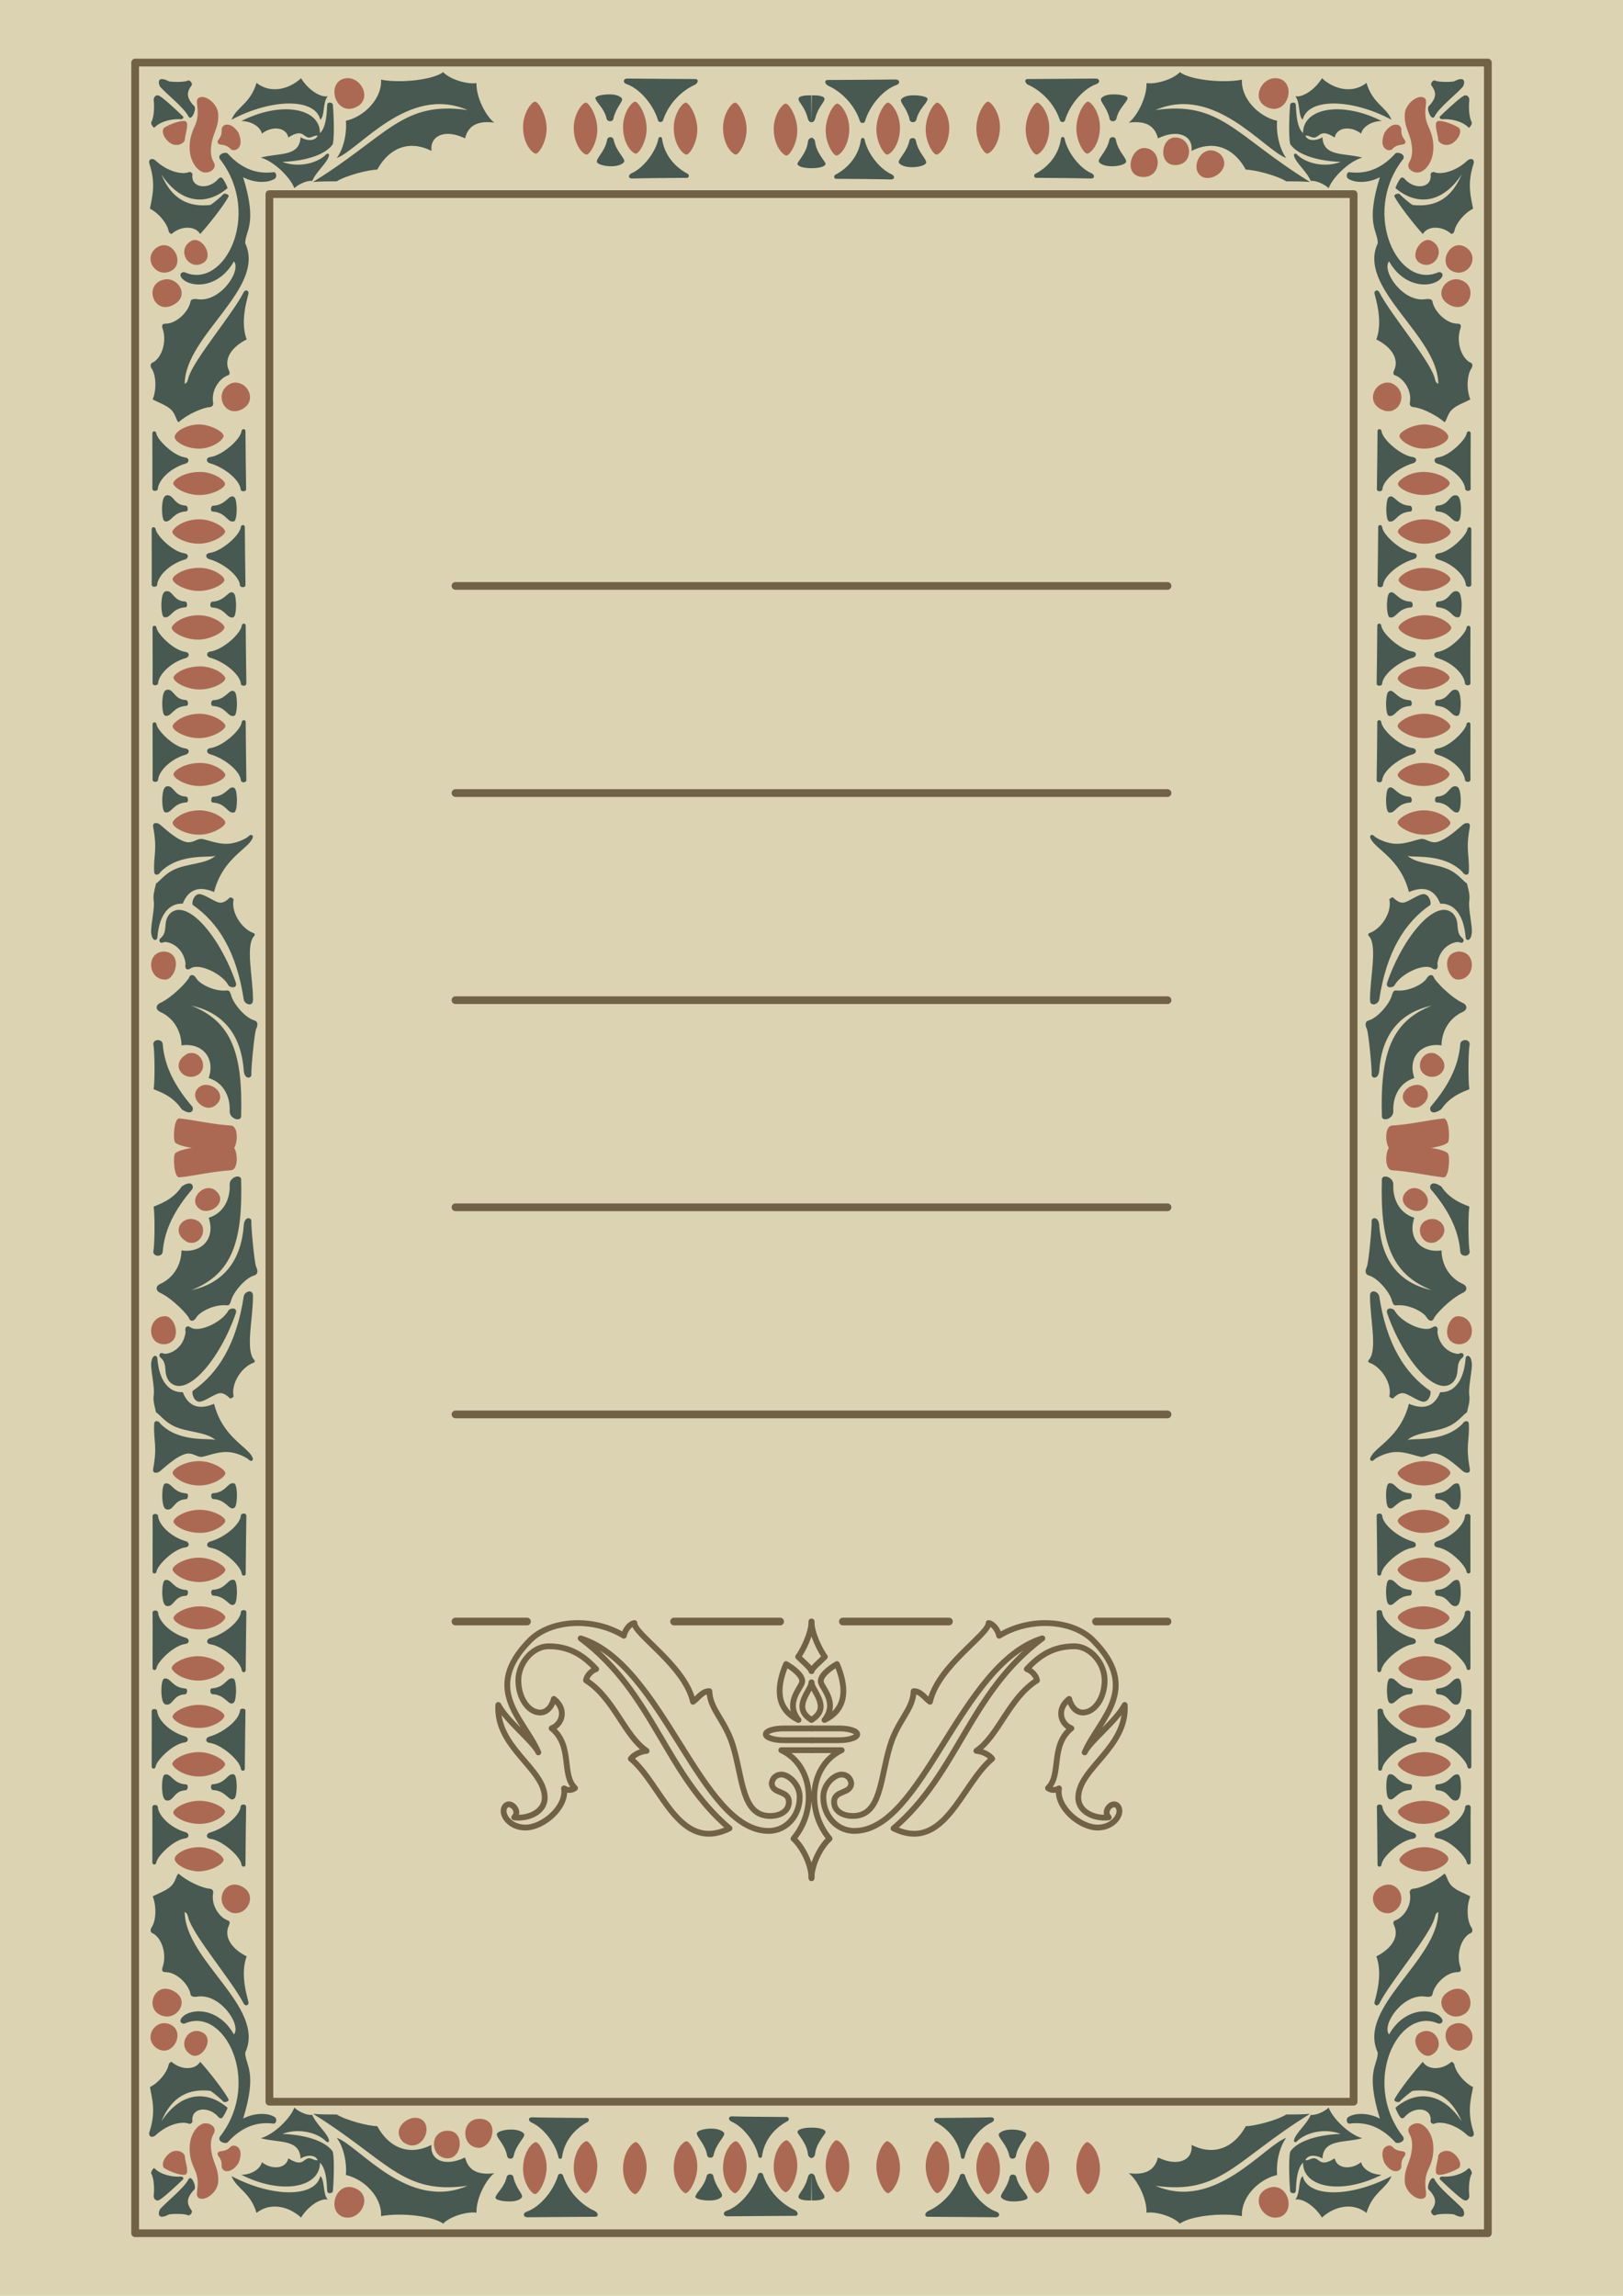 <?xml version="1.0" encoding="UTF-8" standalone="no"?>
<!-- Created with Inkscape (http://www.inkscape.org/) -->

<svg
   xmlns:osb="http://www.openswatchbook.org/uri/2009/osb"
   xmlns:dc="http://purl.org/dc/elements/1.1/"
   xmlns:cc="http://creativecommons.org/ns#"
   xmlns:rdf="http://www.w3.org/1999/02/22-rdf-syntax-ns#"
   xmlns:svg="http://www.w3.org/2000/svg"
   xmlns="http://www.w3.org/2000/svg"
   xmlns:xlink="http://www.w3.org/1999/xlink"
   xmlns:sodipodi="http://sodipodi.sourceforge.net/DTD/sodipodi-0.dtd"
   xmlns:inkscape="http://www.inkscape.org/namespaces/inkscape"
   width="210mm"
   height="297mm"
   viewBox="0 0 210 297"
   version="1.1"
   id="svg8"
   inkscape:version="0.92.1 r15371"
   sodipodi:docname="Worry_kills_more_people.svg">
  <defs
     id="defs2">
    <linearGradient
       id="linearGradient4864"
       osb:paint="solid">
      <stop
         style="stop-color:#716246;stop-opacity:1"
         offset="0"
         id="stop4862" />
    </linearGradient>
    <linearGradient
       id="linearGradient4858"
       osb:paint="solid">
      <stop
         style="stop-color:#ab6953;stop-opacity:1"
         offset="0"
         id="stop4856" />
    </linearGradient>
    <linearGradient
       id="linearGradient4852"
       osb:paint="solid">
      <stop
         style="stop-color:#475950;stop-opacity:1"
         offset="0"
         id="stop4850" />
    </linearGradient>
    <linearGradient
       inkscape:collect="always"
       xlink:href="#linearGradient4852"
       id="linearGradient4854"
       x1="64.103"
       y1="16.627"
       x2="77.339"
       y2="16.627"
       gradientUnits="userSpaceOnUse" />
    <linearGradient
       inkscape:collect="always"
       xlink:href="#linearGradient4858"
       id="linearGradient4860"
       x1="51.592"
       y1="20.406"
       x2="63.714"
       y2="20.406"
       gradientUnits="userSpaceOnUse" />
    <linearGradient
       inkscape:collect="always"
       xlink:href="#linearGradient4864"
       id="linearGradient4866"
       x1="58.429"
       y1="75.801"
       x2="151.571"
       y2="75.801"
       gradientUnits="userSpaceOnUse" />
  </defs>
  <sodipodi:namedview
     id="base"
     pagecolor="#ffffff"
     bordercolor="#666666"
     borderopacity="1.0"
     inkscape:pageopacity="0.0"
     inkscape:pageshadow="2"
     inkscape:zoom="0.9068198"
     inkscape:cx="366.74148"
     inkscape:cy="546.80105"
     inkscape:document-units="mm"
     inkscape:current-layer="layer7"
     showgrid="true"
     inkscape:snap-page="true"
     inkscape:snap-bbox="false"
     borderlayer="true"
     inkscape:showpageshadow="false"
     inkscape:snap-global="true"
     inkscape:bbox-paths="true"
     inkscape:pagecheckerboard="true"
     inkscape:snap-center="true"
     inkscape:snap-intersection-paths="true"
     inkscape:bbox-nodes="true"
     inkscape:snap-smooth-nodes="true"
     inkscape:object-paths="true"
     showguides="false"
     inkscape:guide-bbox="true"
     inkscape:lockguides="true">
    <sodipodi:guide
       position="105,300"
       orientation="0,1"
       id="guide4495"
       inkscape:locked="true" />
    <sodipodi:guide
       position="105,-3"
       orientation="0,1"
       id="guide4497"
       inkscape:locked="true" />
    <sodipodi:guide
       position="-3,148.5"
       orientation="1,0"
       id="guide4499"
       inkscape:locked="true" />
    <sodipodi:guide
       position="213,148.5"
       orientation="1,0"
       id="guide4501"
       inkscape:locked="true" />
    <sodipodi:guide
       position="24.341,288.906"
       orientation="0,1"
       id="guide4515"
       inkscape:locked="true" />
    <sodipodi:guide
       position="43.129,271.89"
       orientation="0,1"
       id="guide4517"
       inkscape:locked="true" />
    <sodipodi:guide
       position="17.488,288.906"
       orientation="1,0"
       id="guide4519"
       inkscape:locked="true" />
    <sodipodi:guide
       position="34.858,271.89"
       orientation="1,0"
       id="guide4521"
       inkscape:locked="true" />
    <sodipodi:guide
       position="192.512,297"
       orientation="1,0"
       id="guide4525"
       inkscape:locked="true" />
    <sodipodi:guide
       position="175.142,297"
       orientation="1,0"
       id="guide4527"
       inkscape:locked="true" />
    <sodipodi:guide
       position="34.858,25.11"
       orientation="0,1"
       id="guide4529"
       inkscape:locked="true" />
    <sodipodi:guide
       position="0,8.094"
       orientation="0,1"
       id="guide4531"
       inkscape:locked="true" />
    <sodipodi:guide
       position="151.064,191.503"
       orientation="1,0"
       id="guide4539"
       inkscape:locked="true" />
    <sodipodi:guide
       position="58.936,247.812"
       orientation="1,0"
       id="guide4541"
       inkscape:locked="true" />
    <sodipodi:guide
       position="-12,148.5"
       orientation="0,1"
       id="guide4614"
       inkscape:locked="true" />
    <sodipodi:guide
       position="105,309"
       orientation="1,0"
       id="guide4618"
       inkscape:locked="true" />
  </sodipodi:namedview>
  <g
     inkscape:groupmode="layer"
     id="layer3"
     inkscape:label="white"
     sodipodi:insensitive="true">
    <rect
       style="fill:#dcd3b2;stroke-width:1"
       id="rect4494"
       width="215.887"
       height="303"
       x="-3"
       y="-3" />
  </g>
  <g
     inkscape:groupmode="layer"
     id="layer2"
     inkscape:label="mark"
     sodipodi:insensitive="true">
    <g
       id="g4516">
      <g
         id="g4506">
        <path
           style="fill:none;stroke:#000000;stroke-width:0.2"
           d="m -12,0 h 9 v -12"
           id="path4485"
           inkscape:connector-curvature="0" />
        <use
           x="0"
           y="0"
           xlink:href="#path4485"
           id="use4502"
           width="100%"
           height="100%"
           transform="matrix(0,1,1,0,0,0)" />
      </g>
      <use
         transform="matrix(-1,0,0,1,210,0)"
         height="100%"
         width="100%"
         id="use4508"
         xlink:href="#g4506"
         y="0"
         x="0" />
      <path
         style="stroke:#000000;stroke-width:0.2"
         d="m 105,-12 v 9"
         id="path4524"
         inkscape:connector-curvature="0" />
      <path
         style="stroke:#000000;stroke-width:0.2"
         d="m 96,-6 h 18"
         id="path4548"
         inkscape:connector-curvature="0" />
      <path
         style="stroke:#000000;stroke-width:0.2"
         d="m -12,148.5 h 9"
         id="path4554"
         inkscape:connector-curvature="0" />
      <path
         style="stroke:#000000;stroke-width:0.2"
         d="M -6,159 V 138"
         id="path4556"
         inkscape:connector-curvature="0" />
    </g>
    <use
       x="0"
       y="0"
       xlink:href="#g4516"
       id="use4518"
       width="100%"
       height="100%"
       transform="rotate(-180,105,148.5)" />
  </g>
  <g
     inkscape:groupmode="layer"
     id="layer4"
     inkscape:label="frame"
     sodipodi:insensitive="true">
    <g
       inkscape:groupmode="layer"
       id="layer7"
       inkscape:label="line"
       sodipodi:insensitive="true">
      <rect
         style="fill:none;stroke:#716246;stroke-linecap:round;stroke-linejoin:round"
         id="rect4543"
         width="175.024"
         height="280.811"
         x="17.488"
         y="8.094" />
      <rect
         style="fill:none;stroke:#716246;stroke-linecap:round;stroke-linejoin:round"
         id="rect4545"
         width="140.285"
         height="246.78"
         x="34.858"
         y="25.11" />
    </g>
    <g
       inkscape:groupmode="layer"
       id="layer8"
       inkscape:label="ornament 1">
      <g
         inkscape:groupmode="layer"
         id="layer10"
         inkscape:label="clone"
         sodipodi:insensitive="true">
        <use
           x="0"
           y="0"
           xlink:href="#layer9"
           id="use4575"
           width="100%"
           height="100%"
           transform="matrix(-1,0,0,1,210,0)" />
        <use
           x="0"
           y="0"
           xlink:href="#layer9"
           id="use4575-2"
           width="100%"
           height="100%"
           transform="rotate(-180,105,148.5)" />
        <use
           x="0"
           y="0"
           xlink:href="#layer9"
           id="use4575-9"
           width="100%"
           height="100%"
           transform="matrix(1,0,0,-1,0,297)" />
      </g>
      <g
         inkscape:groupmode="layer"
         id="layer9"
         inkscape:label="org">
        <path
           style="fill:#ab6953;stroke-linecap:round;stroke-linejoin:round"
           d="m 46.024,13.884 c 2.428,-1.08 0.443,-4.579 -1.832,-3.604 -1.92,0.975 -0.621,4.695 1.832,3.604 z"
           id="path4573"
           inkscape:connector-curvature="0"
           sodipodi:nodetypes="scs" />
        <path
           id="path4612"
           style="fill:url(#linearGradient4860);stroke-linecap:round;stroke-linejoin:round"
           d="m 62.035,19.143 c 1.772,0.148 2.601,3.612 0.148,3.752 -2.6,0.148 -2.629,-3.752 -0.148,-3.752 z m -4.018,-1.359 c 1.832,0.118 2.137,3.609 -0.118,3.574 -2.462,-0.038 -2.245,-3.633 0.118,-3.574 z m -5.879,2.127 c 2.186,-1.654 3.929,1.595 2.57,2.777 -1.359,1.182 -4.342,-0.945 -2.57,-2.777 z"
           inkscape:connector-curvature="0" />
        <path
           style="fill:url(#linearGradient4852);stroke-width:0.05;stroke-linecap:round;stroke-linejoin:round"
           d="m 43.572,20.442 c 0.827,-1.093 1.329,-3.072 1.182,-4.815 2.393,-0.532 4.697,-2.895 4.549,-5.317 2.688,0.502 6.824,-0.03 8.035,-0.975 0.886,0.945 3.102,1.595 4.313,1.418 -0.059,1.92 1.3,4.372 2.304,5.11 -2.038,-0.266 -3.368,0.295 -3.781,2.038 -2.6,-1.27 -4.579,-0.354 -4.342,1.625 -2.57,-1.329 -5.288,-0.709 -7.031,2.422 -1.152,0 -4.047,0.768 -5.229,1.507 -0.65,0 -2.275,0 -3.072,0.089 9.689,-5.997 11.55,-10.516 19.999,-9.305 -7.651,-3.338 -14.002,5.14 -16.927,6.203 z"
           id="path4620"
           inkscape:connector-curvature="0"
           sodipodi:nodetypes="ccccccccccccc" />
        <path
           id="path4624"
           style="fill:url(#linearGradient4852);stroke-width:0.05;stroke-linecap:round;stroke-linejoin:round"
           d="m 29.954,15.489 c 0.689,-1.692 2.423,-2.047 3.238,-4.763 1.796,1.42 4.178,0.856 5.765,-0.606 0.689,1.191 2.298,2.527 3.447,2.339 -0.668,0.752 -0.355,2.548 -0.961,3.029 -0.668,-2.82 -6.266,-2.778 -11.489,2e-6 z m 8.126,8.857 c 0.648,-0.606 1.755,-1.024 2.319,-0.94 0.564,-1.295 1.963,-2.339 2.172,-3.279 0.049,-0.22 -0.176,-0.349 -0.355,-0.167 -1.17,1.191 -3.635,1.776 -5.682,0.982 3.363,-0.125 5.682,-1.065 6.517,-2.277 0.292,-1.044 0.063,-5.013 0,-5.201 -0.063,-0.188 -0.648,-0.334 -0.71,0.063 -0.063,0.397 0.021,2.799 -0.94,3.697 0.021,-3.238 -4.971,-4.199 -10.173,-1.567 1.504,0.021 2.527,0.898 2.653,1.629 1.358,-1.065 3.175,-0.815 3.426,0.501 1.796,-1.149 1.901,-0.146 2.569,-5e-6 0.43,0.094 0.836,-0.355 1.232,-0.23 -0.46,0.94 -1.88,0.48 -2.214,0.188 -0.125,2.59 -2.82,2.005 -5.149,2.642 1.849,0.533 3.917,2.726 4.334,3.958 z"
           inkscape:connector-curvature="0"
           sodipodi:nodetypes="ccccccccssccccccccscccc" />
        <path
           style="fill:url(#linearGradient4858);stroke-width:0.05;stroke-linecap:round;stroke-linejoin:round"
           d="m 30.072,148.677 c 0.643,-0.163 0.929,-3.002 -0.207,-3.072 -2.393,-0.148 -4.665,-0.712 -6.647,-0.916 -0.726,-0.075 -0.857,2.763 -0.561,3.102 0.699,0.799 5.955,1.256 7.415,0.886 z"
           id="path4627"
           inkscape:connector-curvature="0"
           sodipodi:nodetypes="sssss" />
        <path
           style="fill:url(#linearGradient4852);stroke-width:0.05;stroke-linecap:round;stroke-linejoin:round"
           d="m 21.055,135.074 c 0.219,2.926 1.646,5.548 3.802,8.063 0.235,0.27 0.105,1.346 -1.343,0.371 -1.211,-1.832 -3.131,-2.363 -3.633,-2.6 0.177,-1.123 0.133,-5.091 -0.037,-5.75 -0.084,-0.794 1.158,-0.793 1.212,-0.084 z"
           id="path4629"
           inkscape:connector-curvature="0"
           sodipodi:nodetypes="sccccs" />
        <path
           id="path4633"
           style="fill:url(#linearGradient4858);stroke-width:0.05;stroke-linecap:round;stroke-linejoin:round"
           d="m 25.937,140.524 c 1.359,-0.768 3.682,1.079 1.92,2.481 -1.447,1.152 -3.781,-1.3 -1.92,-2.481 z m -1.654,-4.224 c 1.832,-0.591 2.836,2.127 1.093,2.865 -1.743,0.739 -3.486,-1.566 -1.093,-2.865 z"
           inkscape:connector-curvature="0" />
        <path
           style="fill:url(#linearGradient4852);stroke-width:0.05;stroke-linecap:round;stroke-linejoin:round"
           d="m 24.459,126.463 c 0.148,-0.414 0.591,-0.502 0.975,0.148 0.384,0.65 2.186,1.625 3.693,1.536 0.473,-0.029 0.561,-0.089 0.798,0.679 0.295,1.034 1.772,2.806 2.925,3.161 0.561,0.148 0.532,0.62 0.295,1.123 -0.236,0.502 -0.679,5.376 -0.62,5.879 0.059,0.502 -0.827,0.739 -0.975,-0.384 -0.295,-4.461 -2.422,-7.562 -6.794,-8.508 5.288,2.097 6.676,6.292 6.44,14.416 -0.236,0.65 -1.525,0.117 -1.477,-0.768 0.089,-1.625 -0.62,-3.633 -2.718,-4.283 0.945,-2.836 -1.093,-4.608 -3.515,-4.224 -0.03,-1.92 -1.093,-3.604 -2.777,-4.342 -0.561,-0.266 -0.591,-0.798 -0.089,-1.093 1.713,-0.768 3.693,-2.925 3.84,-3.338 z"
           id="path4635"
           inkscape:connector-curvature="0"
           sodipodi:nodetypes="ssccccccccsccccs" />
        <path
           style="fill:url(#linearGradient4858);stroke-width:0.05;stroke-linecap:round;stroke-linejoin:round"
           d="m 21.269,123.095 c 2.422,0.207 1.477,3.604 0.118,3.633 -2.304,0.03 -2.54,-3.633 -0.118,-3.633 z"
           id="path4637"
           inkscape:connector-curvature="0"
           sodipodi:nodetypes="ccc" />
        <path
           id="path4643"
           style="fill:url(#linearGradient4852);stroke-width:0.05;stroke-linecap:round;stroke-linejoin:round"
           d="m 19.551,120.494 c 0.063,1.358 0.794,1.295 0.815,0.731 0.209,-2.653 1.358,-4.407 3.279,-4.324 0.731,-1.838 2.089,-2.339 4.052,-1.504 1.107,-4.324 4.261,-5.473 4.951,-6.893 0.23,-0.418 -0.146,-0.668 -0.439,-0.355 -0.292,0.313 -1.65,0.982 -2.736,1.003 -1.441,0.084 -2.945,-0.648 -3.488,-0.627 -0.543,0.021 -1.089,0.558 -1.838,0.418 -1.337,-0.251 -3.196,-2.11 -3.509,-2.319 -0.313,-0.209 -0.94,-0.292 -0.815,0.376 0.564,3.071 0.023,3.544 0.125,5.786 0.024,0.52 0.585,0.46 0.836,0 2.507,-2.507 6.496,-1.755 7.123,-2.089 -1.289,1.13 -3.714,0.969 -5.485,1.848 -1.1,0.546 -1.688,1.38 -2.244,1.766 -0.074,0.502 -0.421,1.338 -0.287,2.22 0.14,0.93 -0.338,2.913 -0.339,3.963 z m 5.389,-3.426 c 3.321,2.298 5.661,6.078 6.601,12.241 0.146,0.689 1.232,0.961 1.191,0.021 0.021,-2.778 -0.982,-6.893 0.104,-8.188 0.188,-0.209 0.188,-0.334 -0.042,-0.439 -1.546,-0.543 -2.924,-2.715 -2.569,-4.324 0.063,-0.084 -0.376,-0.355 -0.48,-0.272 -0.104,0.084 -0.648,0.71 -1.274,0.668 -0.627,-0.021 -2.047,-1.149 -2.715,-1.107 -0.668,0.042 -0.982,1.065 -0.815,1.4 z m -4.174,4.313 c 1.066,-0.889 0.217,-2.062 1.214,-3.178 2.138,-2.115 6.409,2.809 8.535,8.909 0.248,0.849 -0.817,0.67 -0.975,0.325 -0.826,-1.494 -3.789,-2.876 -4.848,-2.174 -0.537,0.356 -0.826,0.033 -0.676,-0.603 -0.331,-2.391 -2.401,-2.921 -2.819,-2.773 -0.563,0.273 -0.719,-0.278 -0.431,-0.506 z"
           inkscape:connector-curvature="0" />
        <g
           id="g4702">
          <path
             id="path4645-6"
             style="fill:url(#linearGradient4858);stroke-width:0.05;stroke-linecap:round;stroke-linejoin:round"
             d="m 22.444,100.16 c 0.021,-0.439 1.346,-1.427 3.363,-1.462 1.838,-0.032 3.342,1.065 3.342,1.567 0,0.501 -1.588,1.42 -3.321,1.42 -1.734,0 -3.363,-0.961 -3.384,-1.525 z m -0.115,6.297 c 0.021,-0.439 1.367,-1.594 3.384,-1.629 1.838,-0.032 3.447,1.086 3.447,1.588 0,0.501 -1.692,1.567 -3.426,1.567 -1.734,0 -3.384,-0.961 -3.405,-1.525 z"
             inkscape:connector-curvature="0" />
          <path
             id="path4679-6"
             style="fill:url(#linearGradient4852);stroke-width:0.05;stroke-linecap:round;stroke-linejoin:round"
             d="m 27.218,96.777 c -0.538,0.071 -0.564,0.627 -0.042,0.794 1.922,0.543 3.885,2.193 3.99,3.363 2e-6,0.334 0.731,0.397 0.71,-0.042 -0.021,-0.313 -0.084,-7.06 -0.084,-7.457 0.021,-0.334 -0.48,-0.397 -0.522,0.021 -0.146,1.044 -2.465,3.112 -4.052,3.321 z m -6.956,-3.041 c 0.104,0.731 2.151,2.883 3.739,3.091 0.538,0.071 0.564,0.627 0.042,0.794 -1.922,0.543 -3.488,2.089 -3.593,3.259 -2e-6,0.334 -0.731,0.397 -0.71,-0.042 0.021,-0.313 2e-6,-6.726 -10e-7,-7.123 -0.021,-0.334 0.48,-0.397 0.522,0.021 z m 7.327,9.336 c -0.313,0.013 -0.376,0.773 -0.021,0.752 1.697,0.13 1.836,1.355 2.611,1.295 0.439,0.063 0.48,-1.128 0.48,-1.755 -0.063,-1.044 -0.16,-1.474 -0.564,-1.504 -0.543,-0.021 -0.982,1.149 -2.507,1.212 z m -5.907,-1.357 c 0.836,-0.042 0.856,1.274 2.381,1.337 0.313,0.013 0.376,0.773 0.021,0.752 -1.697,0.13 -1.836,1.355 -2.611,1.295 -0.439,0.063 -0.48,-1.128 -0.48,-1.755 0.063,-1.044 0.198,-1.605 0.689,-1.629 z"
             inkscape:connector-curvature="0" />
        </g>
        <use
           x="0"
           y="0"
           xlink:href="#g4702"
           id="use4704"
           width="100%"
           height="100%"
           transform="translate(0,-12.491)" />
        <use
           x="0"
           y="0"
           xlink:href="#g4702"
           id="use4704-6"
           width="100%"
           height="100%"
           transform="translate(-0.115,-25.239)" />
        <use
           x="0"
           y="0"
           xlink:href="#g4702"
           id="use4704-6-2"
           width="100%"
           height="100%"
           transform="translate(-0.031,-37.646)" />
        <path
           style="fill:url(#linearGradient4858);stroke-width:0.05;stroke-linecap:round;stroke-linejoin:round"
           d="m 25.609,54.905 c 1.713,0 3.279,0.961 3.321,1.462 0.042,0.501 -1.4,1.65 -3.133,1.671 -1.734,0.021 -3.154,-0.898 -3.196,-1.483 -0.042,-0.585 1.232,-1.546 3.008,-1.65 z"
           id="path4736"
           inkscape:connector-curvature="0" />
        <path
           style="fill:url(#linearGradient4858);stroke-width:0.05;stroke-linecap:round;stroke-linejoin:round"
           d="m 29.996,49.558 c 2.005,-0.522 3.488,2.402 1.191,3.447 -2.298,1.044 -3.676,-2.423 -1.191,-3.447 z"
           id="path4738"
           inkscape:connector-curvature="0" />
        <path
           style="fill:url(#linearGradient4852);stroke-width:0.05;stroke-linecap:round;stroke-linejoin:round"
           d="m 23.101,54.621 c 1.27,-1.123 3.249,-1.92 4.018,-1.95 0.325,-0.03 0.561,-0.266 0.443,-0.679 -0.219,-1.479 0.768,-2.984 1.891,-3.427 0.266,-0.03 0.325,-0.325 0.177,-0.62 -0.756,-1.604 0.488,-3.144 2.287,-4.031 -0.916,-2.393 0.165,-5.512 0.224,-5.894 0.122,-0.341 -0.325,-0.7 -0.62,-0.198 -1.382,2.758 -6.443,8.685 -7.133,11.015 -0.077,0.261 -0.12,0.674 -0.488,0.822 0.035,-6.282 10.556,-12.357 7.828,-18.197 0.003,-1.643 1.632,-2.415 -0.269,-8.536 1.337,0.71 3.091,0.815 4.073,0.209 0.376,-0.23 0.209,-0.94 -0.167,-0.856 -1.859,0.23 -3.906,-0.209 -5.911,-2.423 -0.248,-0.274 -1.629,0.125 -0.836,0.94 5.222,7.018 0.397,16.69 -4.7,14.434 -0.313,-0.125 -0.912,0.22 -0.313,0.836 1.163,1.197 4.679,1.253 6.663,-2.256 1.003,1.212 -1.796,5.389 -4.763,4.888 -0.28,-0.047 -0.836,-0.042 -0.856,0.334 -0.23,1.232 -1.755,2.841 -3.238,2.841 -0.48,0 -0.48,0.292 -0.376,0.627 0.543,1.546 0.021,3.551 -1.128,4.324 -0.334,0.104 -0.543,0.334 -0.334,0.773 0.606,0.815 0.731,2.695 0.188,4.073 0.738,0.409 1.834,0.755 2.435,1.387 0.556,0.585 0.592,1.338 0.905,1.566 z"
           id="path4740"
           inkscape:connector-curvature="0"
           sodipodi:nodetypes="ccccccccscccccsccscscsccccsc" />
        <path
           id="path4746"
           style="fill:url(#linearGradient4858);stroke-width:0.05;stroke-linecap:round;stroke-linejoin:round"
           d="m 24.857,31.113 c 1.379,-0.543 3.029,2.298 1.191,3.029 -1.838,0.731 -3.259,-2.005 -1.191,-3.029 z m -4.616,0.94 c 1.943,-1.337 3.697,1.713 2.089,2.883 -2.005,1.295 -3.99,-1.462 -2.089,-2.883 z m 0.752,4.178 c 1.922,-0.689 3.848,2.14 1.253,3.3 -2.381,1.065 -3.593,-2.548 -1.253,-3.3 z"
           inkscape:connector-curvature="0" />
        <path
           style="fill:url(#linearGradient4852);stroke-width:0.05;stroke-linecap:round;stroke-linejoin:round"
           d="m 24.397,22.278 c 0.167,-0.104 0.534,0.065 0.501,0.334 -0.209,1.713 2.068,2.026 3.363,0.522 0.188,-0.209 0.376,-0.23 0.543,-0.042 0.167,0.188 0.648,1.086 0.627,1.253 -2.903,2.444 -6.204,1.817 -8.564,-1.796 1.42,3.363 3.635,4.261 6.35,3.969 0.439,-0.251 1.525,-1.191 1.65,-1.379 0.125,-0.188 0.794,-0.021 0.71,0.272 -0.543,1.065 -2.486,3.551 -3.676,4.867 -0.627,-1.086 -2.444,-1.086 -3.635,-0.063 -0.104,0.146 -0.418,-0.084 -0.46,-0.376 -0.209,-0.961 -1.253,-2.256 -2.402,-2.841 0.18,-1.187 0.856,-3.05 -0.063,-5.786 -0.188,-0.564 0.272,-0.856 0.773,-0.46 1.567,1.483 3.467,1.859 4.282,1.525 z"
           id="path4748"
           inkscape:connector-curvature="0"
           sodipodi:nodetypes="cscccccccccccccc" />
        <path
           id="path4752"
           style="fill:url(#linearGradient4852);stroke-width:0.05;stroke-linecap:round;stroke-linejoin:round"
           d="m 21.891,10.539 c 0.752,0.104 2.11,0.063 2.381,-0.104 0.272,-0.167 0.773,0.397 0.46,0.689 -0.511,0.743 -0.73,1.454 0.418,2.632 0.314,0.322 -0.397,2.028 -0.773,1.295 -0.587,-1.146 -2.757,-2.82 -3.614,-3.781 -0.209,-0.188 -0.668,-1.671 1.128,-0.731 z m -1.274,1.859 c 0.564,0.292 2.569,2.172 3.05,2.653 0.167,0.167 -0.042,0.397 -0.313,0.376 -0.982,-0.084 -2.527,0.209 -3.363,1.065 -0.104,0.146 -0.522,-0.48 -0.418,-0.689 0.397,-0.689 0.397,-2.11 0.313,-2.883 -0.021,-0.272 0.251,-0.773 0.731,-0.522 z"
           inkscape:connector-curvature="0" />
        <path
           id="path4758"
           style="fill:url(#linearGradient4858);stroke-width:0.05;stroke-linecap:round;stroke-linejoin:round"
           d="m 25.693,12.669 c 0.774,-0.528 2.497,0.689 2.548,2.151 0.069,1.965 -0.919,2.486 -0.961,4.763 0.042,1.253 0.532,1.341 0.501,1.901 -0.022,0.398 -0.543,0.856 -1.253,0.836 -0.71,-0.021 -1.901,-1.086 -1.984,-3.008 -0.084,-1.922 0.685,-2.826 0.898,-3.655 0.418,-1.629 -0.291,-2.617 0.251,-2.987 z m 5.18,4.533 c 0.856,2.172 -0.686,2.465 -1.024,2.089 -0.731,-0.815 -1.504,-0.376 -1.671,-0.815 -0.167,-0.439 0.541,-0.502 0.501,-1.671 -0.028,-0.815 1.232,-1.149 2.193,0.397 z m -9.504,-0.752 c 0.648,-0.397 2.339,-1.044 2.715,-0.71 0.376,0.334 -0.167,1.817 -0.167,2.298 0,0.48 -1.128,1.149 -2.068,0.334 -0.94,-0.815 -0.94,-1.734 -0.48,-1.922 z"
           inkscape:connector-curvature="0" />
        <g
           id="g4821">
          <path
             inkscape:connector-curvature="0"
             d="m 75.783,13.275 c 0.46,0.021 1.483,1.692 1.504,3.426 0.021,1.734 -0.982,3.279 -1.379,3.3 -0.397,0.021 -1.621,-1.122 -1.671,-3.342 -0.042,-1.859 1.065,-3.321 1.546,-3.384 z m -6.559,-0.125 c 0.46,0.021 1.483,1.692 1.504,3.426 0.021,1.734 -0.982,3.279 -1.379,3.3 -0.397,0.021 -1.621,-1.122 -1.671,-3.342 -0.042,-1.859 1.065,-3.321 1.546,-3.384 z"
             style="fill:url(#linearGradient4858);stroke-width:0.05;stroke-linecap:round;stroke-linejoin:round"
             id="path4796-2" />
          <path
             inkscape:connector-curvature="0"
             d="m 75.929,23.009 c 0.334,0 0.376,-0.48 -0.042,-0.606 -1.567,-0.877 -2.862,-2.381 -3.154,-4.407 -0.021,-0.355 -0.418,-0.355 -0.48,-0.063 -0.334,1.713 -1.901,3.739 -3.363,4.428 -0.531,0.19 -0.619,0.696 -0.084,0.731 0.752,-0.042 6.789,-0.084 7.123,-0.084 z m 1.065,-12.784 c 0.48,-0.021 0.439,0.48 1.2e-5,0.731 -1.796,0.794 -3.467,2.527 -4.136,4.595 -0.104,0.313 -0.543,0.313 -0.648,0.042 -0.606,-2.068 -2.381,-4.136 -4.094,-4.721 -0.48,-0.167 -0.439,-0.689 0.084,-0.71 0.439,0 8.48,0.076 8.794,0.063 z m -10.518,7.941 c -0.042,-0.564 -0.794,-0.543 -0.856,-0.084 -0.292,1.525 -1.358,2.298 -1.337,2.841 0.042,0.313 0.94,0.585 1.817,0.585 1.065,0.021 1.776,-0.397 1.734,-0.7 -0.042,-0.449 -1.044,-1.306 -1.358,-2.642 z m 1.076,-5.351 c 0.063,0.397 -0.794,1.128 -1.107,2.465 -0.042,0.564 -0.836,0.501 -0.898,0.042 -0.334,-1.379 -1.337,-2.026 -1.441,-2.611 -0.063,-0.292 0.898,-0.501 1.776,-0.501 1.065,-0.021 1.608,0.355 1.671,0.606 z"
             style="fill:url(#linearGradient4854);stroke-width:0.05;stroke-linecap:round;stroke-linejoin:round"
             id="path4815" />
        </g>
        <use
           x="0"
           y="0"
           xlink:href="#g4821"
           id="use4823"
           width="100%"
           height="100%"
           transform="translate(12.939)" />
        <use
           x="0"
           y="0"
           xlink:href="#g4821"
           id="use4823-3"
           width="100%"
           height="100%"
           transform="translate(25.876,0.122)" />
        <path
           style="fill:url(#linearGradient4852);stroke-width:0.05;stroke-linecap:round;stroke-linejoin:round"
           d="m 104.962,12.332 c -0.709,-0.007 -1.67,0.055 -1.639,0.483 0.013,0.465 0.8,0.945 1.201,2.519 0.108,0.424 0.37,0.482 0.475,0.478"
           id="path4846"
           inkscape:connector-curvature="0"
           sodipodi:nodetypes="ccsc" />
        <path
           style="fill:url(#linearGradient4852);stroke-width:0.05;stroke-linecap:round;stroke-linejoin:round"
           d="m 105,21.756 c -0.997,0.01 -1.854,-0.219 -1.812,-0.595 0.023,-0.276 1.212,-1.401 1.353,-2.848 0.029,-0.292 0.303,-0.494 0.459,-0.494"
           id="path4848"
           inkscape:connector-curvature="0"
           sodipodi:nodetypes="ccsc" />
      </g>
    </g>
  </g>
  <g
     inkscape:groupmode="layer"
     id="layer5"
     inkscape:label="rule">
    <g
       id="g4571">
      <path
         inkscape:connector-curvature="0"
         id="path4553"
         d="M 151.064,75.801 H 58.936"
         style="fill:none;stroke:url(#linearGradient4866);stroke-linecap:round;stroke-linejoin:round" />
      <path
         inkscape:connector-curvature="0"
         id="path4555"
         d="m 58.936,102.595 h 92.128"
         style="fill:none;stroke:#716246;stroke-linecap:round;stroke-linejoin:round" />
      <path
         inkscape:connector-curvature="0"
         id="path4557"
         d="M 151.064,129.389 H 58.936"
         style="fill:none;stroke:#716246;stroke-linecap:round;stroke-linejoin:round" />
      <path
         inkscape:connector-curvature="0"
         id="path4559"
         d="M 151.064,156.183 H 58.936"
         style="fill:none;stroke:#716246;stroke-linecap:round;stroke-linejoin:round" />
      <path
         inkscape:connector-curvature="0"
         id="path4561"
         d="M 151.064,182.977 H 58.936"
         style="fill:none;stroke:#716246;stroke-linecap:round;stroke-linejoin:round" />
      <path
         inkscape:connector-curvature="0"
         id="path4563"
         d="M 100.939,209.771 H 87.219 m -19.032,0 h -9.25"
         style="fill:none;stroke:#716246;stroke-linecap:round;stroke-linejoin:round"
         sodipodi:nodetypes="cccc" />
      <use
         x="0"
         y="0"
         xlink:href="#path4563"
         id="use4887"
         width="100%"
         height="100%"
         transform="matrix(-1,0,0,1,210,0)" />
    </g>
  </g>
  <g
     inkscape:groupmode="layer"
     id="layer6"
     inkscape:label="ornament"
     sodipodi:insensitive="true">
    <path
       id="path4882"
       style="fill:none;stroke:url(#linearGradient4864);stroke-width:0.75;stroke-linecap:round;stroke-linejoin:round"
       d="m 99.858,230.659 c 0.109,-0.693 0.624,-1.094 1.24,-1.094 0.925,0 2.371,1.24 2.371,2.897 0.037,2.254 -1.612,4.397 -4.012,4.397 -8.863,0 -13.64,-21.627 -24.326,-24.91 9.5,7.106 10.852,17.427 19.257,24.582 -6.601,3.232 -8.764,-5.703 -12.765,-9.008 0.392,-0.568 1.386,-0.985 2.042,-1.021 -2.897,-1.985 -4.207,-6.817 -7.841,-9.118 0.09,-0.672 0.802,-1.313 1.313,-1.459 -1.549,-1.673 -3.319,-2.954 -6.164,-2.954 -1.994,0 -3.902,2.115 -3.902,4.413 0,2.298 1.313,4.158 2.808,4.158 0.954,0 1.553,-0.862 1.783,-1.759 1.661,1.279 1.154,3.24 -0.287,3.802 2.784,2.248 1.217,5.979 3.027,7.732 -0.401,0.292 -0.927,0.348 -1.422,0.036 0.389,2.407 -2.681,5.07 -4.997,5.07 -1.755,0 -2.824,-1.233 -2.824,-2.136 0,-0.413 0.237,-0.871 0.682,-0.871 0.611,0 1.391,0.969 0.695,1.691 1.676,0.232 3.946,-0.619 3.946,-2.553 0,-3.765 -6.344,-6.473 -6.009,-11.992 1.161,2.166 4.539,4.719 5.184,6.138 -1.887,-4.396 -7.371,-8.132 -1.099,-14.485 2.693,-2.728 8.253,-3.016 12.162,-0.602 0.129,-0.645 0.671,-1.522 1.367,-1.651 -0.103,1.393 6.55,5.545 7.582,10.187 0.619,-0.413 1.186,-1.393 2.115,-1.367 0.089,2.407 2.045,3.74 3.058,7.078 1.296,4.274 1.14,9.066 4.808,9.066 1.393,0 2.424,-0.696 2.424,-1.805 0,-1.599 -2.215,-0.978 -2.215,-2.462 z M 105,226.415 h -3.907 c 4.075,1.934 4.7,7.699 1.573,11.45 1.139,0.993 2.334,3.327 2.334,5.106 m 0,-19.369 h -3.571 c -1.323,0 -2.344,0.332 -2.344,0.761 0,0.411 1.024,0.761 2.344,0.761 H 105 m -3.288,-9.851 c 1.006,0.593 2.115,1.47 2.089,2.244 -0.026,0.774 -2.325,2.687 -0.481,4.992 -3.16,-1.52 -2.737,-4.602 -1.608,-7.236 z M 105,217.647 c 0,1.032 -2.666,3.23 0,4.848 m 0,-12.725 c 0,1.558 -1.145,3.784 -1.728,4.564 0.584,0.584 1.728,1.558 1.728,1.849"
       inkscape:connector-curvature="0"
       sodipodi:nodetypes="cscsccccccsssccccssscsccsccccsssccccccssscccccccccc" />
    <use
       x="0"
       y="0"
       xlink:href="#path4882"
       id="use4885"
       width="100%"
       height="100%"
       transform="matrix(-1,0,0,1,210,2.465155e-5)" />
  </g>
</svg>
